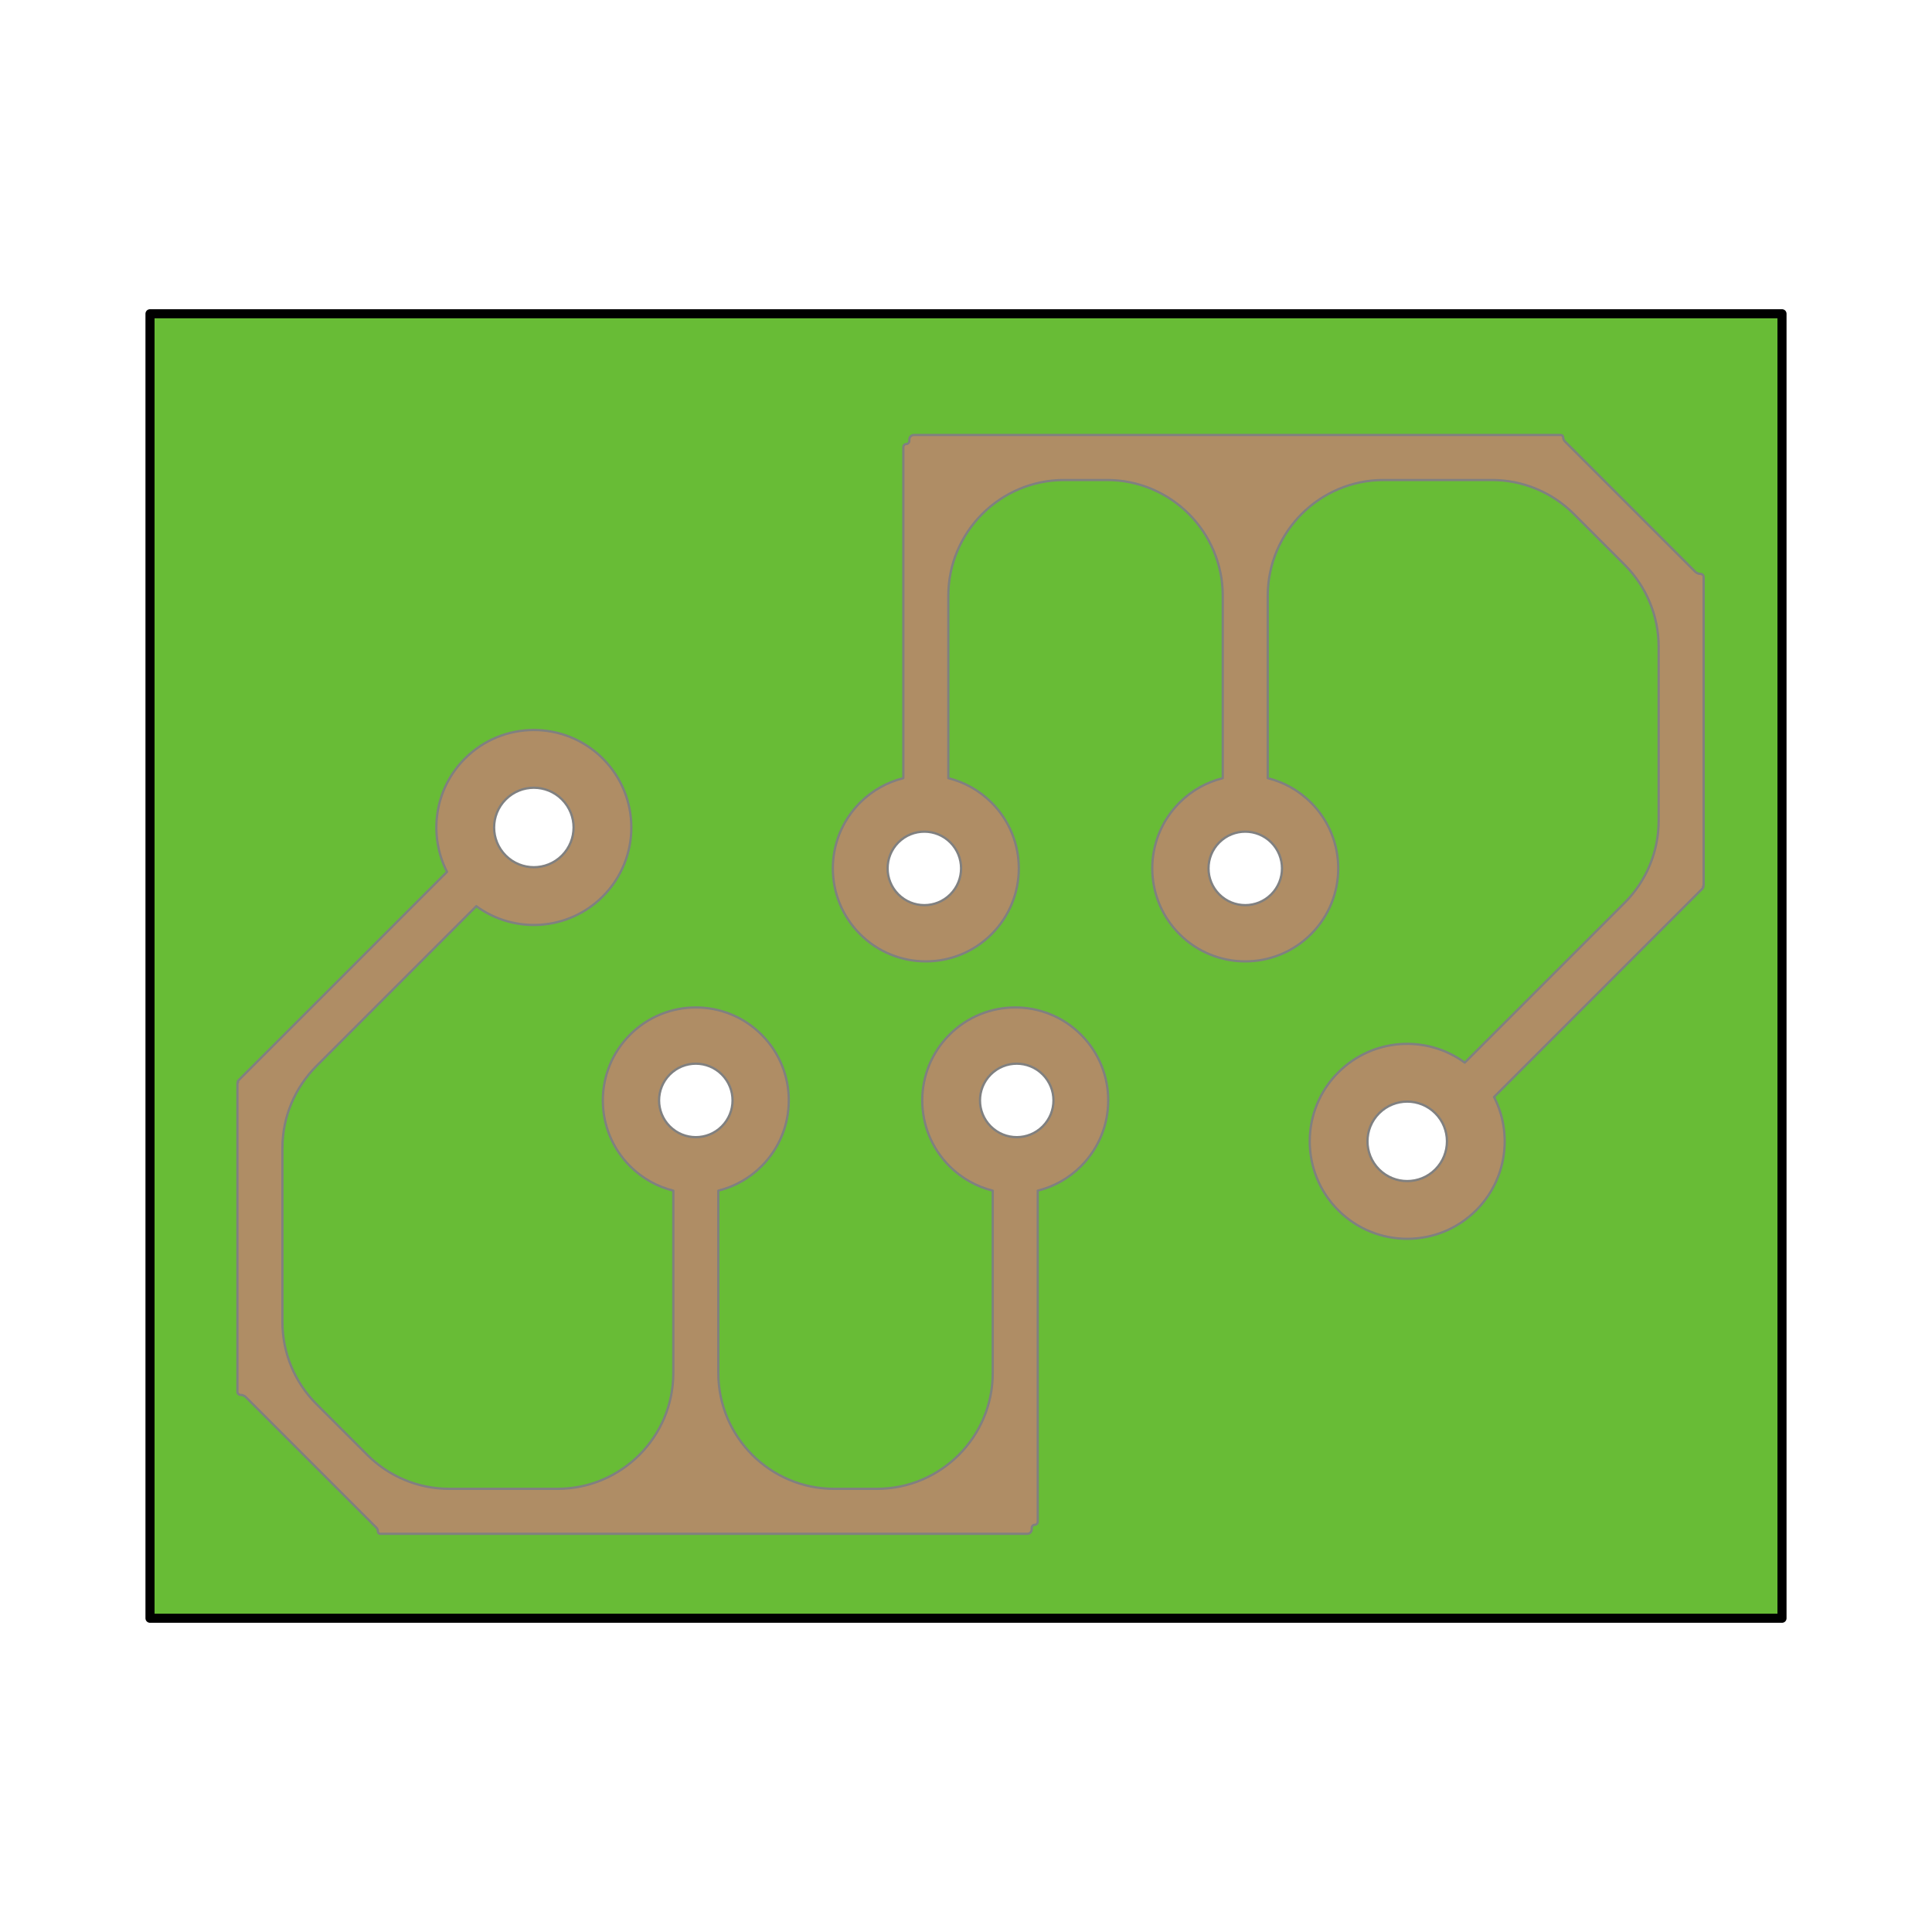 <?xml version="1.0" encoding="UTF-8" standalone="no"?>
<!DOCTYPE svg PUBLIC "-//W3C//DTD SVG 1.1//EN" "http://www.w3.org/Graphics/SVG/1.1/DTD/svg11.dtd">
<svg xmlns:xl="http://www.w3.org/1999/xlink" xmlns:dc="http://purl.org/dc/elements/1.1/" xmlns="http://www.w3.org/2000/svg" version="1.1" viewBox="0 0 850.394 850.394" width="850.394" height="850.394">
  <defs/>
  <g id="PCB" stroke="none" stroke-dasharray="none" fill="none" stroke-opacity="1" fill-opacity="1">
    <title>PCB</title>
    <g id="PCB: Layer 1">
      <title>Layer 1</title>
      <g id="Graphic_48">
        <path d="M 66.026 138.099 L 66.026 712.295 L 784.368 712.295 L 784.368 138.099 Z M 249.996 350.372 C 258.001 358.378 258.001 371.358 249.996 379.363 C 241.99 387.369 229.01 387.369 221.004 379.363 C 212.999 371.358 212.999 358.378 221.004 350.372 C 229.01 342.366 241.99 342.366 249.996 350.372 M 319.996 470.004 C 328.001 478.01 328.001 490.99 319.996 498.996 C 311.99 507.001 299.01 507.001 291.004 498.996 C 282.999 490.99 282.999 478.01 291.004 470.004 C 299.01 461.999 311.99 461.999 319.996 470.004 M 461.75 470.004 C 469.756 478.01 469.756 490.99 461.75 498.996 C 453.744 507.001 440.764 507.001 432.759 498.996 C 424.753 490.99 424.753 478.01 432.759 470.004 C 440.764 461.999 453.744 461.999 461.75 470.004 M 421.996 369.004 C 430.001 377.01 430.001 389.99 421.996 397.996 C 413.99 406.001 401.01 406.001 393.004 397.996 C 384.999 389.99 384.999 377.01 393.004 369.004 C 401.01 360.999 413.99 360.999 421.996 369.004 M 561.996 369.004 C 570.001 377.01 570.001 389.99 561.996 397.996 C 553.99 406.001 541.01 406.001 533.004 397.996 C 524.999 389.99 524.999 377.01 533.004 369.004 C 541.01 360.999 553.99 360.999 561.996 369.004 M 634.996 488.004 C 643.001 496.01 643.001 508.99 634.996 516.996 C 626.99 525.001 614.01 525.001 606.004 516.996 C 597.999 508.99 597.999 496.01 606.004 488.004 C 614.01 479.999 626.99 479.999 634.996 488.004" fill="#68bc36"/>
        <path d="M 66.026 138.099 L 66.026 712.295 L 784.368 712.295 L 784.368 138.099 Z M 249.996 350.372 C 258.001 358.378 258.001 371.358 249.996 379.363 C 241.99 387.369 229.01 387.369 221.004 379.363 C 212.999 371.358 212.999 358.378 221.004 350.372 C 229.01 342.366 241.99 342.366 249.996 350.372 M 319.996 470.004 C 328.001 478.01 328.001 490.99 319.996 498.996 C 311.99 507.001 299.01 507.001 291.004 498.996 C 282.999 490.99 282.999 478.01 291.004 470.004 C 299.01 461.999 311.99 461.999 319.996 470.004 M 461.75 470.004 C 469.756 478.01 469.756 490.99 461.75 498.996 C 453.744 507.001 440.764 507.001 432.759 498.996 C 424.753 490.99 424.753 478.01 432.759 470.004 C 440.764 461.999 453.744 461.999 461.75 470.004 M 421.996 369.004 C 430.001 377.01 430.001 389.99 421.996 397.996 C 413.99 406.001 401.01 406.001 393.004 397.996 C 384.999 389.99 384.999 377.01 393.004 369.004 C 401.01 360.999 413.99 360.999 421.996 369.004 M 561.996 369.004 C 570.001 377.01 570.001 389.99 561.996 397.996 C 553.99 406.001 541.01 406.001 533.004 397.996 C 524.999 389.99 524.999 377.01 533.004 369.004 C 541.01 360.999 553.99 360.999 561.996 369.004 M 634.996 488.004 C 643.001 496.01 643.001 508.99 634.996 516.996 C 626.99 525.001 614.01 525.001 606.004 516.996 C 597.999 508.99 597.999 496.01 606.004 488.004 C 614.01 479.999 626.99 479.999 634.996 488.004" stroke="black" stroke-linecap="round" stroke-linejoin="round" stroke-width="4"/>
      </g>
      <g id="Graphic_23">
        <path d="M 247.351 351.858 C 254.182 358.689 254.182 369.765 247.351 376.596 C 240.519 383.427 229.444 383.427 222.613 376.596 C 215.781 369.765 215.781 358.689 222.613 351.858 C 229.444 345.027 240.519 345.027 247.351 351.858 M 317.707 472.929 C 324.023 479.244 324.023 489.484 317.707 495.8 C 311.392 502.115 301.152 502.115 294.836 495.8 C 288.521 489.484 288.521 479.244 294.836 472.929 C 301.152 466.613 311.392 466.613 317.707 472.929 M 458.962 472.929 C 465.277 479.244 465.277 489.484 458.962 495.8 C 452.646 502.115 442.406 502.115 436.091 495.8 C 429.775 489.484 429.775 479.244 436.091 472.929 C 442.406 466.613 452.646 466.613 458.962 472.929 M 209.654 398.867 C 226.44 411.173 250.148 409.739 265.321 394.566 C 282.077 377.81 282.077 350.644 265.321 333.888 C 248.565 317.132 221.398 317.132 204.643 333.888 C 191.148 347.382 188.521 367.63 196.763 383.753 L 104.726 475.79 C 104.605 475.91 104.605 476.105 104.726 476.225 C 104.726 476.225 104.726 476.225 104.726 476.225 L 104.789 476.289 C 104.825 476.324 104.825 476.381 104.789 476.417 C 104.772 476.433 104.75 476.443 104.726 476.443 L 104.726 476.443 C 104.605 476.443 104.508 476.54 104.508 476.661 L 104.508 612.615 C 104.508 613.373 105.122 613.987 105.88 613.987 L 105.88 613.987 C 106.759 613.987 107.602 614.336 108.223 614.958 L 165.602 672.337 C 166.069 672.804 166.332 673.438 166.332 674.099 L 166.332 674.099 C 166.332 674.669 166.794 675.131 167.364 675.131 L 452.152 675.131 C 453.246 675.131 454.133 674.245 454.133 673.151 L 454.133 672.491 C 454.133 671.762 454.724 671.171 455.453 671.171 L 455.453 671.171 C 456.182 671.171 456.773 670.58 456.773 669.85 L 456.773 524.08 C 463.749 522.348 470.358 518.756 475.811 513.303 C 491.793 497.32 491.793 471.408 475.811 455.425 C 459.828 439.443 433.915 439.443 417.933 455.425 C 401.95 471.408 401.95 497.32 417.933 513.303 C 423.386 518.756 429.994 522.348 436.97 524.08 L 436.97 604.328 C 436.97 632.495 414.137 655.328 385.97 655.328 C 385.97 655.328 385.97 655.328 385.97 655.328 L 367.173 655.328 C 339.007 655.328 316.173 632.495 316.173 604.328 L 316.173 524.08 C 323.149 522.348 329.758 518.756 335.211 513.303 C 351.193 497.32 351.193 471.408 335.211 455.425 C 319.228 439.443 293.315 439.443 277.333 455.425 C 261.35 471.408 261.35 497.32 277.333 513.303 C 282.786 518.756 289.394 522.348 296.37 524.08 L 296.37 604.328 C 296.37 632.495 273.537 655.328 245.37 655.328 L 197.724 655.328 C 184.198 655.328 171.226 649.955 161.661 640.391 L 139.248 617.978 C 129.684 608.413 124.311 595.441 124.311 581.915 L 124.311 505.335 C 124.311 491.809 129.684 478.837 139.248 469.273 Z" fill="#af8d65"/>
        <path d="M 247.351 351.858 C 254.182 358.689 254.182 369.765 247.351 376.596 C 240.519 383.427 229.444 383.427 222.613 376.596 C 215.781 369.765 215.781 358.689 222.613 351.858 C 229.444 345.027 240.519 345.027 247.351 351.858 M 317.707 472.929 C 324.023 479.244 324.023 489.484 317.707 495.8 C 311.392 502.115 301.152 502.115 294.836 495.8 C 288.521 489.484 288.521 479.244 294.836 472.929 C 301.152 466.613 311.392 466.613 317.707 472.929 M 458.962 472.929 C 465.277 479.244 465.277 489.484 458.962 495.8 C 452.646 502.115 442.406 502.115 436.091 495.8 C 429.775 489.484 429.775 479.244 436.091 472.929 C 442.406 466.613 452.646 466.613 458.962 472.929 M 209.654 398.867 C 226.44 411.173 250.148 409.739 265.321 394.566 C 282.077 377.81 282.077 350.644 265.321 333.888 C 248.565 317.132 221.398 317.132 204.643 333.888 C 191.148 347.382 188.521 367.63 196.763 383.753 L 104.726 475.79 C 104.605 475.91 104.605 476.105 104.726 476.225 C 104.726 476.225 104.726 476.225 104.726 476.225 L 104.789 476.289 C 104.825 476.324 104.825 476.381 104.789 476.417 C 104.772 476.433 104.75 476.443 104.726 476.443 L 104.726 476.443 C 104.605 476.443 104.508 476.54 104.508 476.661 L 104.508 612.615 C 104.508 613.373 105.122 613.987 105.88 613.987 L 105.88 613.987 C 106.759 613.987 107.602 614.336 108.223 614.958 L 165.602 672.337 C 166.069 672.804 166.332 673.438 166.332 674.099 L 166.332 674.099 C 166.332 674.669 166.794 675.131 167.364 675.131 L 452.152 675.131 C 453.246 675.131 454.133 674.245 454.133 673.151 L 454.133 672.491 C 454.133 671.762 454.724 671.171 455.453 671.171 L 455.453 671.171 C 456.182 671.171 456.773 670.58 456.773 669.85 L 456.773 524.08 C 463.749 522.348 470.358 518.756 475.811 513.303 C 491.793 497.32 491.793 471.408 475.811 455.425 C 459.828 439.443 433.915 439.443 417.933 455.425 C 401.95 471.408 401.95 497.32 417.933 513.303 C 423.386 518.756 429.994 522.348 436.97 524.08 L 436.97 604.328 C 436.97 632.495 414.137 655.328 385.97 655.328 C 385.97 655.328 385.97 655.328 385.97 655.328 L 367.173 655.328 C 339.007 655.328 316.173 632.495 316.173 604.328 L 316.173 524.08 C 323.149 522.348 329.758 518.756 335.211 513.303 C 351.193 497.32 351.193 471.408 335.211 455.425 C 319.228 439.443 293.315 439.443 277.333 455.425 C 261.35 471.408 261.35 497.32 277.333 513.303 C 282.786 518.756 289.394 522.348 296.37 524.08 L 296.37 604.328 C 296.37 632.495 273.537 655.328 245.37 655.328 L 197.724 655.328 C 184.198 655.328 171.226 649.955 161.661 640.391 L 139.248 617.978 C 129.684 608.413 124.311 595.441 124.311 581.915 L 124.311 505.335 C 124.311 491.809 129.684 478.837 139.248 469.273 Z" stroke="gray" stroke-linecap="round" stroke-linejoin="round" stroke-width="1"/>
      </g>
      <g id="Graphic_24">
        <path d="M 607.036 514.745 C 600.205 507.913 600.205 496.838 607.036 490.006 C 613.868 483.175 624.943 483.175 631.774 490.006 C 638.606 496.838 638.606 507.913 631.774 514.745 C 624.943 521.576 613.868 521.576 607.036 514.745 M 536.68 393.674 C 530.364 387.358 530.364 377.119 536.68 370.803 C 542.995 364.487 553.235 364.487 559.551 370.803 C 565.867 377.119 565.867 387.358 559.551 393.674 C 553.235 399.99 542.995 399.99 536.68 393.674 M 395.426 393.674 C 389.11 387.358 389.11 377.119 395.426 370.803 C 401.741 364.487 411.981 364.487 418.297 370.803 C 424.612 377.119 424.612 387.358 418.297 393.674 C 411.981 399.99 401.741 399.99 395.426 393.674 M 644.733 467.735 C 627.948 455.43 604.239 456.864 589.066 472.036 C 572.31 488.792 572.31 515.959 589.066 532.715 C 605.822 549.471 632.989 549.471 649.745 532.715 C 663.239 519.22 665.866 498.973 657.624 482.85 L 749.662 390.812 C 749.782 390.692 749.782 390.497 749.662 390.377 L 749.598 390.313 C 749.563 390.278 749.563 390.221 749.598 390.186 C 749.615 390.169 749.638 390.16 749.662 390.16 L 749.662 390.16 C 749.782 390.16 749.879 390.062 749.879 389.942 L 749.879 253.987 C 749.879 253.23 749.265 252.615 748.507 252.615 L 748.507 252.615 C 747.628 252.615 746.785 252.266 746.164 251.645 L 688.785 194.266 C 688.318 193.798 688.055 193.165 688.055 192.504 L 688.055 192.504 C 688.055 191.934 687.593 191.471 687.023 191.471 L 402.235 191.471 C 401.141 191.471 400.254 192.358 400.254 193.452 L 400.254 194.112 C 400.254 194.841 399.663 195.432 398.934 195.432 L 398.934 195.432 C 398.205 195.432 397.614 196.023 397.614 196.752 C 397.614 196.752 397.614 196.752 397.614 196.752 L 397.614 342.522 C 390.638 344.254 384.029 347.847 378.577 353.3 C 362.594 369.282 362.594 395.195 378.577 411.177 C 394.559 427.16 420.472 427.16 436.454 411.177 C 452.437 395.195 452.437 369.282 436.454 353.3 C 431.001 347.847 424.393 344.254 417.417 342.522 L 417.417 262.274 C 417.417 234.108 440.25 211.274 468.417 211.274 C 468.417 211.274 468.417 211.274 468.417 211.274 L 487.214 211.274 C 515.38 211.274 538.214 234.108 538.214 262.274 C 538.214 262.274 538.214 262.274 538.214 262.274 L 538.214 342.522 C 531.238 344.254 524.629 347.847 519.177 353.3 C 503.194 369.282 503.194 395.195 519.177 411.177 C 535.159 427.16 561.072 427.16 577.054 411.177 C 593.037 395.195 593.037 369.282 577.054 353.3 C 571.601 347.847 564.993 344.254 558.017 342.522 L 558.017 262.274 C 558.017 234.108 580.85 211.274 609.017 211.274 L 656.663 211.274 C 670.189 211.274 683.161 216.647 692.726 226.212 L 715.139 248.625 C 724.703 258.189 730.076 271.161 730.076 284.687 L 730.076 361.267 C 730.076 374.793 724.703 387.765 715.139 397.33 Z" fill="#af8d65"/>
        <path d="M 607.036 514.745 C 600.205 507.913 600.205 496.838 607.036 490.006 C 613.868 483.175 624.943 483.175 631.774 490.006 C 638.606 496.838 638.606 507.913 631.774 514.745 C 624.943 521.576 613.868 521.576 607.036 514.745 M 536.68 393.674 C 530.364 387.358 530.364 377.119 536.68 370.803 C 542.995 364.487 553.235 364.487 559.551 370.803 C 565.867 377.119 565.867 387.358 559.551 393.674 C 553.235 399.99 542.995 399.99 536.68 393.674 M 395.426 393.674 C 389.11 387.358 389.11 377.119 395.426 370.803 C 401.741 364.487 411.981 364.487 418.297 370.803 C 424.612 377.119 424.612 387.358 418.297 393.674 C 411.981 399.99 401.741 399.99 395.426 393.674 M 644.733 467.735 C 627.948 455.43 604.239 456.864 589.066 472.036 C 572.31 488.792 572.31 515.959 589.066 532.715 C 605.822 549.471 632.989 549.471 649.745 532.715 C 663.239 519.22 665.866 498.973 657.624 482.85 L 749.662 390.812 C 749.782 390.692 749.782 390.497 749.662 390.377 L 749.598 390.313 C 749.563 390.278 749.563 390.221 749.598 390.186 C 749.615 390.169 749.638 390.16 749.662 390.16 L 749.662 390.16 C 749.782 390.16 749.879 390.062 749.879 389.942 L 749.879 253.987 C 749.879 253.23 749.265 252.615 748.507 252.615 L 748.507 252.615 C 747.628 252.615 746.785 252.266 746.164 251.645 L 688.785 194.266 C 688.318 193.798 688.055 193.165 688.055 192.504 L 688.055 192.504 C 688.055 191.934 687.593 191.471 687.023 191.471 L 402.235 191.471 C 401.141 191.471 400.254 192.358 400.254 193.452 L 400.254 194.112 C 400.254 194.841 399.663 195.432 398.934 195.432 L 398.934 195.432 C 398.205 195.432 397.614 196.023 397.614 196.752 C 397.614 196.752 397.614 196.752 397.614 196.752 L 397.614 342.522 C 390.638 344.254 384.029 347.847 378.577 353.3 C 362.594 369.282 362.594 395.195 378.577 411.177 C 394.559 427.16 420.472 427.16 436.454 411.177 C 452.437 395.195 452.437 369.282 436.454 353.3 C 431.001 347.847 424.393 344.254 417.417 342.522 L 417.417 262.274 C 417.417 234.108 440.25 211.274 468.417 211.274 C 468.417 211.274 468.417 211.274 468.417 211.274 L 487.214 211.274 C 515.38 211.274 538.214 234.108 538.214 262.274 C 538.214 262.274 538.214 262.274 538.214 262.274 L 538.214 342.522 C 531.238 344.254 524.629 347.847 519.177 353.3 C 503.194 369.282 503.194 395.195 519.177 411.177 C 535.159 427.16 561.072 427.16 577.054 411.177 C 593.037 395.195 593.037 369.282 577.054 353.3 C 571.601 347.847 564.993 344.254 558.017 342.522 L 558.017 262.274 C 558.017 234.108 580.85 211.274 609.017 211.274 L 656.663 211.274 C 670.189 211.274 683.161 216.647 692.726 226.212 L 715.139 248.625 C 724.703 258.189 730.076 271.161 730.076 284.687 L 730.076 361.267 C 730.076 374.793 724.703 387.765 715.139 397.33 Z" stroke="gray" stroke-linecap="round" stroke-linejoin="round" stroke-width="1"/>
      </g>
    </g>
  </g>
</svg>
